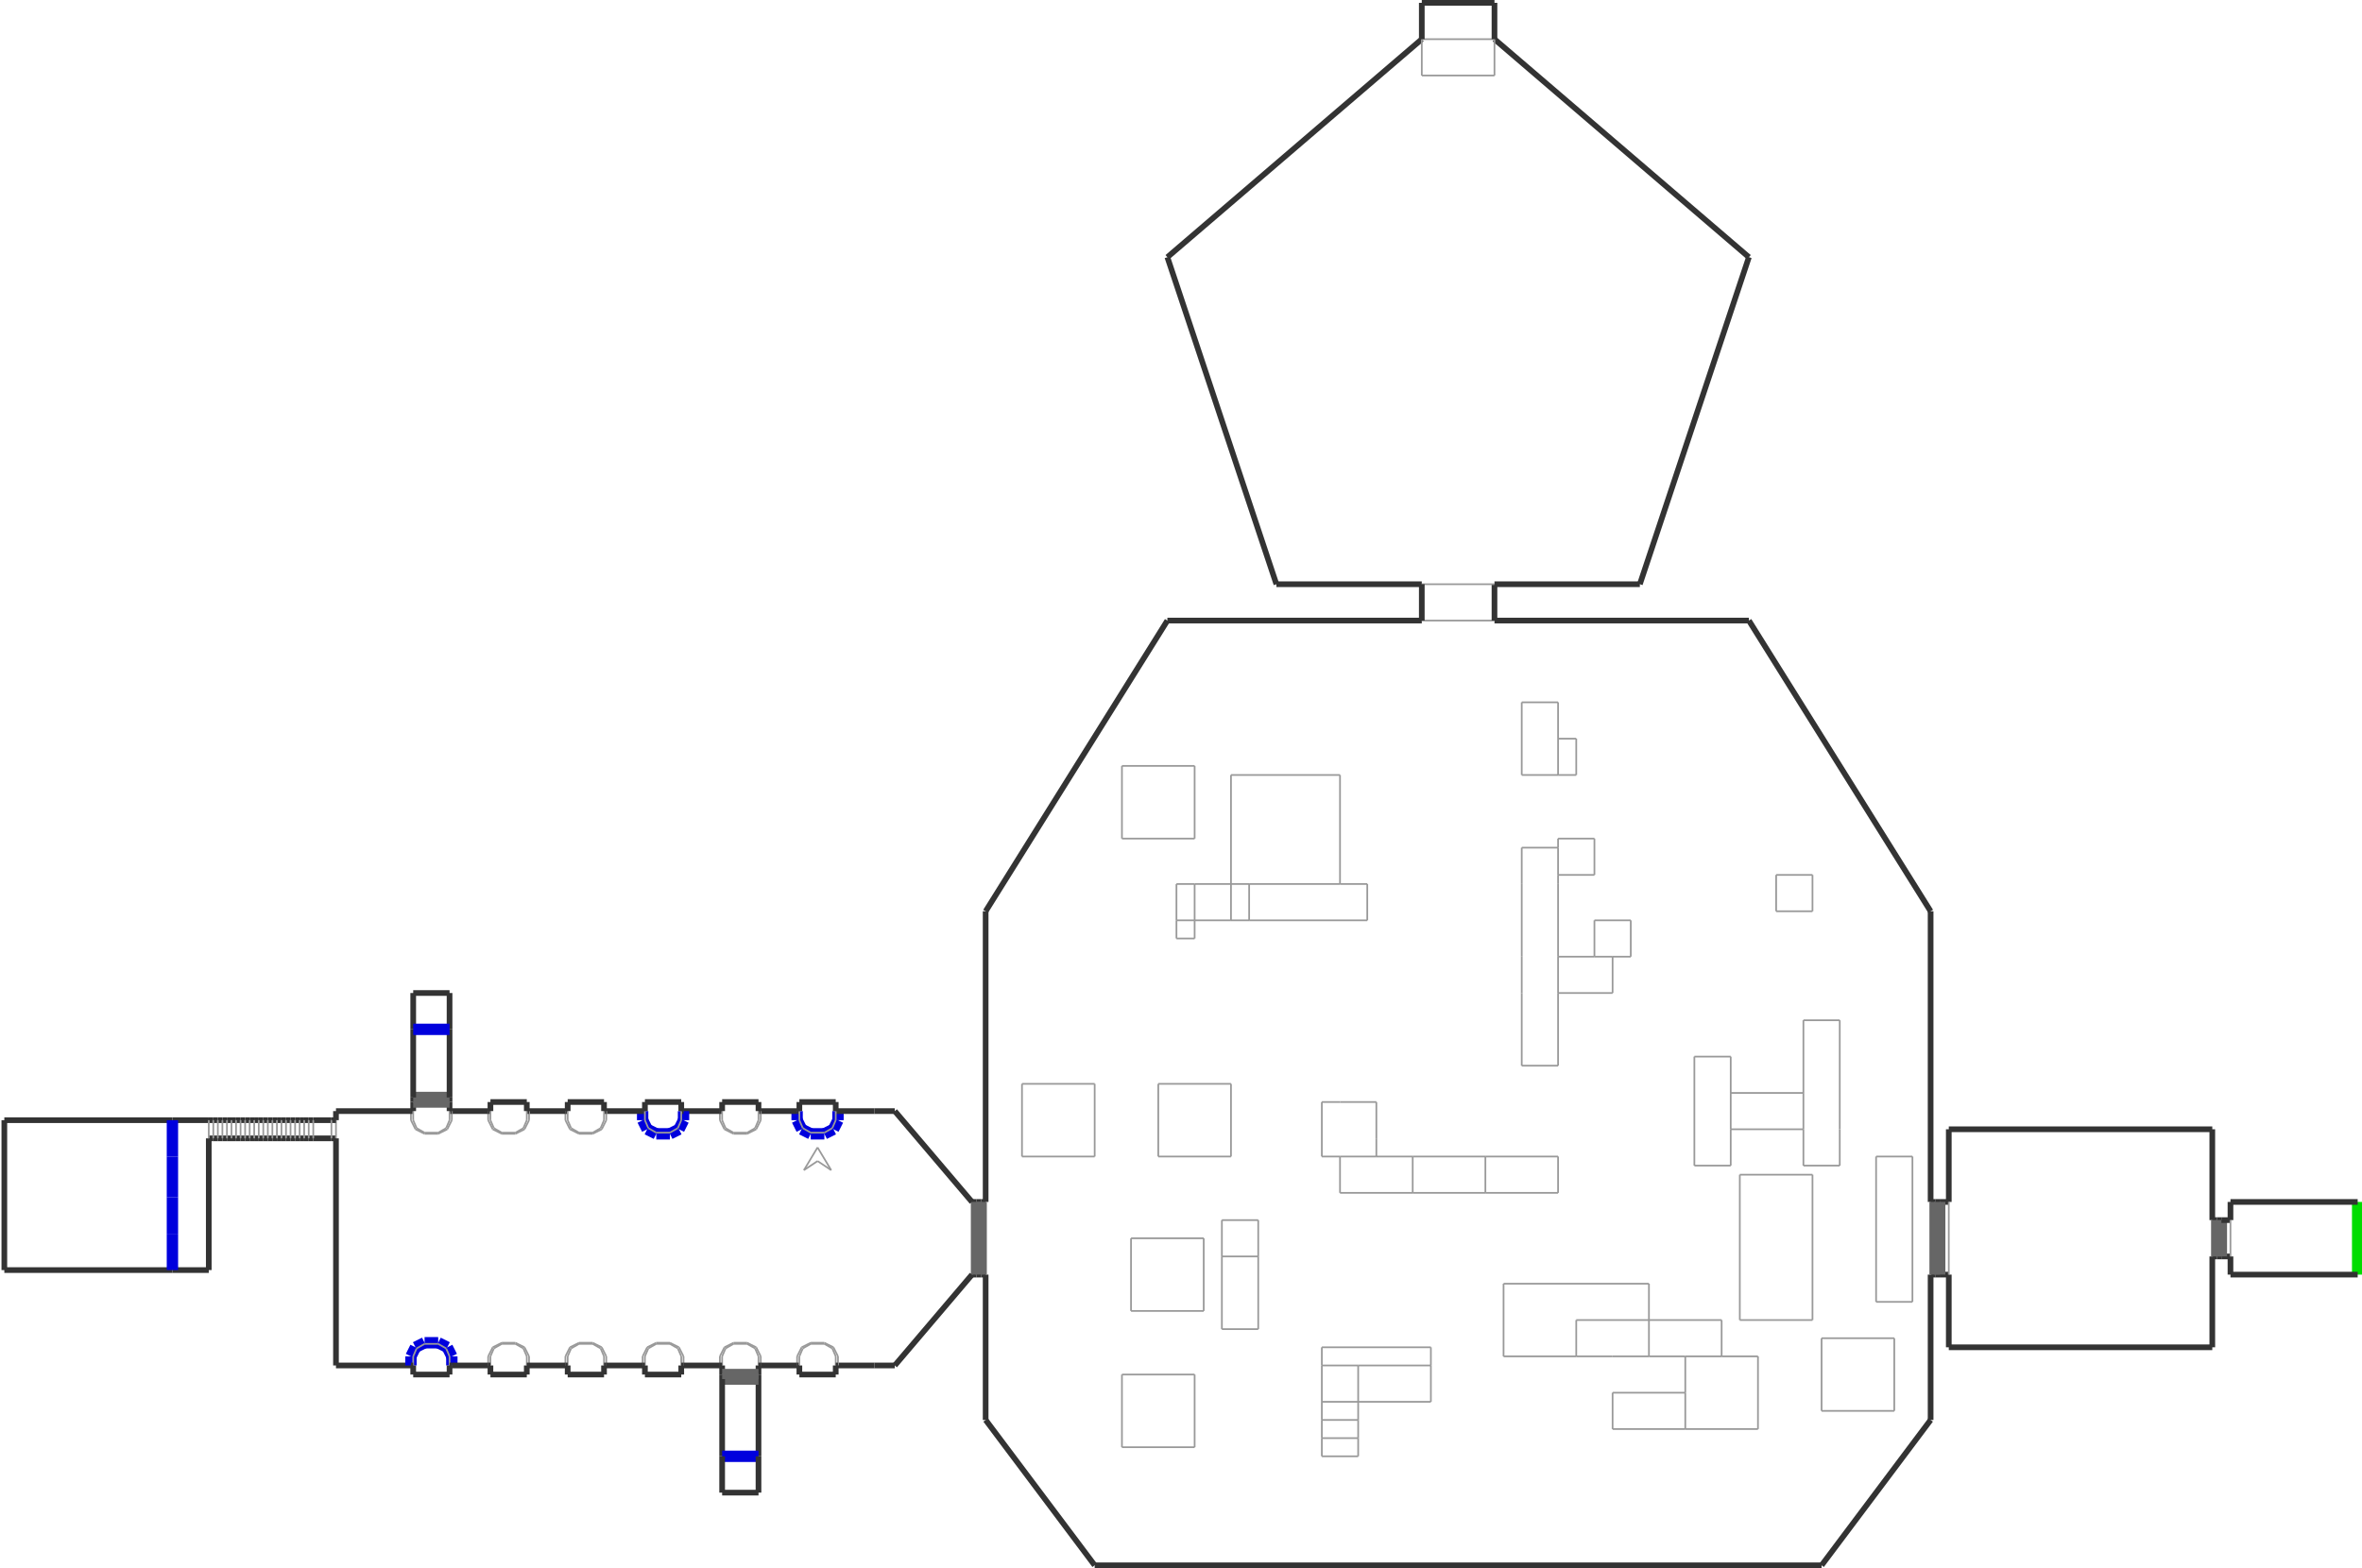 <?xml version="1.0" encoding="utf-8" ?>
<svg baseProfile="tiny" height="680" version="1.2" viewBox="0 0 4154 2762" width="1024" xmlns="http://www.w3.org/2000/svg" xmlns:ev="http://www.w3.org/2001/xml-events" xmlns:xlink="http://www.w3.org/1999/xlink"><defs /><line stroke="#333" stroke-width="10" x1="3077.0" x2="2629.0" y1="453.0" y2="69.0" /><line stroke="#333" stroke-width="10" x1="2885.0" x2="3077.0" y1="1029.0" y2="453.0" /><line stroke="#333" stroke-width="10" x1="2245.0" x2="2501.0" y1="1029.0" y2="1029.0" /><line stroke="#333" stroke-width="10" x1="2053.0" x2="2245.0" y1="453.0" y2="1029.0" /><line stroke="#999" stroke-width="3" x1="2629.0" x2="2501.0" y1="1093.0" y2="1093.0" /><line stroke="#333" stroke-width="10" x1="2629.0" x2="2629.0" y1="1093.0" y2="1029.0" /><line stroke="#999" stroke-width="3" x1="2501.0" x2="2629.0" y1="1029.0" y2="1029.0" /><line stroke="#333" stroke-width="10" x1="2501.0" x2="2501.0" y1="1029.0" y2="1093.0" /><line stroke="#333" stroke-width="10" x1="2629.0" x2="2885.0" y1="1029.0" y2="1029.0" /><line stroke="#333" stroke-width="10" x1="2501.0" x2="2053.0" y1="1093.0" y2="1093.0" /><line stroke="#333" stroke-width="10" x1="2053.0" x2="1733.0" y1="1093.0" y2="1605.0" /><line stroke="#333" stroke-width="10" x1="1733.0" x2="1733.0" y1="1605.0" y2="2117.0" /><line stroke="#333" stroke-width="10" x1="1733.0" x2="1925.0" y1="2501.0" y2="2757.0" /><line stroke="#333" stroke-width="10" x1="1925.0" x2="3205.0" y1="2757.0" y2="2757.0" /><line stroke="#333" stroke-width="10" x1="3205.0" x2="3397.0" y1="2757.0" y2="2501.0" /><line stroke="#333" stroke-width="10" x1="3397.0" x2="3397.0" y1="2501.0" y2="2245.0" /><line stroke="#333" stroke-width="10" x1="3397.0" x2="3077.0" y1="1605.0" y2="1093.0" /><line stroke="#333" stroke-width="10" x1="3077.0" x2="2629.0" y1="1093.0" y2="1093.0" /><line stroke="#333" stroke-width="10" x1="1709.0" x2="1717.0" y1="2245.0" y2="2245.0" /><line stroke="#999" stroke-width="3" x1="1733.0" x2="1733.0" y1="2117.0" y2="2245.0" /><line stroke="#333" stroke-width="10" x1="1733.0" x2="1725.0" y1="2117.0" y2="2117.0" /><line stroke="#999" stroke-width="3" x1="1709.0" x2="1709.0" y1="2117.0" y2="2245.0" /><line stroke="#333" stroke-width="10" x1="1733.0" x2="1733.0" y1="2245.0" y2="2501.0" /><line stroke="#333" stroke-width="10" x1="1725.0" x2="1733.0" y1="2245.0" y2="2245.0" /><line stroke="#333" stroke-width="10" x1="1725.0" x2="1717.0" y1="2117.0" y2="2117.0" /><line stroke="#666" stroke-width="20" x1="1725.0" x2="1725.0" y1="2117.0" y2="2245.0" /><line stroke="#333" stroke-width="10" x1="1717.0" x2="1725.0" y1="2245.0" y2="2245.0" /><line stroke="#333" stroke-width="10" x1="1717.0" x2="1709.0" y1="2117.0" y2="2117.0" /><line stroke="#666" stroke-width="20" x1="1717.0" x2="1717.0" y1="2245.0" y2="2117.0" /><line stroke="#333" stroke-width="10" x1="3397.0" x2="3405.0" y1="2245.0" y2="2245.0" /><line stroke="#333" stroke-width="10" x1="3429.0" x2="3413.0" y1="2117.0" y2="2117.0" /><line stroke="#999" stroke-width="3" x1="3397.0" x2="3397.0" y1="2245.0" y2="2117.0" /><line stroke="#333" stroke-width="10" x1="3397.0" x2="3397.0" y1="2117.0" y2="1605.0" /><line stroke="#333" stroke-width="10" x1="3405.0" x2="3413.0" y1="2245.0" y2="2245.0" /><line stroke="#333" stroke-width="10" x1="3405.0" x2="3397.0" y1="2117.0" y2="2117.0" /><line stroke="#666" stroke-width="20" x1="3405.0" x2="3405.0" y1="2245.0" y2="2117.0" /><line stroke="#333" stroke-width="10" x1="3413.0" x2="3405.0" y1="2117.0" y2="2117.0" /><line stroke="#333" stroke-width="10" x1="3413.0" x2="3429.0" y1="2245.0" y2="2245.0" /><line stroke="#666" stroke-width="20" x1="3413.0" x2="3413.0" y1="2117.0" y2="2245.0" /><line stroke="#333" stroke-width="10" x1="1573.0" x2="1709.0" y1="2405.0" y2="2245.0" /><line stroke="#333" stroke-width="10" x1="589.0" x2="721.0" y1="2405.0" y2="2405.0" /><line stroke="#333" stroke-width="10" x1="589.0" x2="589.0" y1="1957.0" y2="1973.0" /><line stroke="#333" stroke-width="10" x1="1573.0" x2="1537.0" y1="1957.0" y2="1957.0" /><line stroke="#333" stroke-width="10" x1="1709.0" x2="1573.0" y1="2117.0" y2="1957.0" /><line stroke="#999" stroke-width="3" x1="1465.0" x2="1473.0" y1="2373.0" y2="2389.0" /><line stroke="#999" stroke-width="3" x1="1449.0" x2="1465.0" y1="2365.0" y2="2373.0" /><line stroke="#999" stroke-width="3" x1="1425.0" x2="1449.0" y1="2365.0" y2="2365.0" /><line stroke="#999" stroke-width="3" x1="1409.0" x2="1425.0" y1="2373.0" y2="2365.0" /><line stroke="#999" stroke-width="3" x1="1401.0" x2="1401.0" y1="2405.0" y2="2389.0" /><line stroke="#333" stroke-width="10" x1="1473.0" x2="1537.0" y1="2405.0" y2="2405.0" /><line stroke="#333" stroke-width="10" x1="1401.0" x2="1405.0" y1="2405.0" y2="2405.0" /><line stroke="#999" stroke-width="3" x1="1401.0" x2="1409.0" y1="2389.0" y2="2373.0" /><line stroke="#999" stroke-width="3" x1="1473.0" x2="1473.0" y1="2389.0" y2="2405.0" /><line stroke="#999" stroke-width="3" x1="1405.0" x2="1405.0" y1="2389.0" y2="2405.0" /><line stroke="#999" stroke-width="3" x1="1411.0" x2="1405.0" y1="2375.0" y2="2389.0" /><line stroke="#999" stroke-width="3" x1="1449.0" x2="1425.0" y1="2367.0" y2="2367.0" /><line stroke="#999" stroke-width="3" x1="1469.0" x2="1463.0" y1="2389.0" y2="2375.0" /><line stroke="#999" stroke-width="3" x1="1469.0" x2="1469.0" y1="2405.0" y2="2389.0" /><line stroke="#333" stroke-width="10" x1="1405.0" x2="1405.0" y1="2405.0" y2="2421.0" /><line stroke="#333" stroke-width="10" x1="1469.0" x2="1473.0" y1="2405.0" y2="2405.0" /><line stroke="#999" stroke-width="3" x1="1329.0" x2="1337.0" y1="2373.0" y2="2389.0" /><line stroke="#999" stroke-width="3" x1="1313.0" x2="1329.0" y1="2365.0" y2="2373.0" /><line stroke="#999" stroke-width="3" x1="1289.0" x2="1313.0" y1="2365.0" y2="2365.0" /><line stroke="#999" stroke-width="3" x1="1273.0" x2="1289.0" y1="2373.0" y2="2365.0" /><line stroke="#999" stroke-width="3" x1="1265.0" x2="1265.0" y1="2405.0" y2="2389.0" /><line stroke="#999" stroke-width="3" x1="1265.0" x2="1273.0" y1="2389.0" y2="2373.0" /><line stroke="#999" stroke-width="3" x1="1337.0" x2="1337.0" y1="2389.0" y2="2405.0" /><line stroke="#999" stroke-width="3" x1="1269.0" x2="1269.0" y1="2389.0" y2="2405.0" /><line stroke="#999" stroke-width="3" x1="1313.0" x2="1289.0" y1="2367.0" y2="2367.0" /><line stroke="#999" stroke-width="3" x1="1333.0" x2="1327.0" y1="2389.0" y2="2375.0" /><line stroke="#999" stroke-width="3" x1="1333.0" x2="1333.0" y1="2405.0" y2="2389.0" /><line stroke="#333" stroke-width="10" x1="1337.0" x2="1401.0" y1="2405.0" y2="2405.0" /><line stroke="#333" stroke-width="10" x1="1265.0" x2="1269.0" y1="2405.0" y2="2405.0" /><line stroke="#333" stroke-width="10" x1="1269.0" x2="1269.0" y1="2405.0" y2="2421.0" /><line stroke="#333" stroke-width="10" x1="1333.0" x2="1337.0" y1="2405.0" y2="2405.0" /><line stroke="#999" stroke-width="3" x1="1193.0" x2="1201.0" y1="2373.0" y2="2389.0" /><line stroke="#999" stroke-width="3" x1="1177.0" x2="1193.0" y1="2365.0" y2="2373.0" /><line stroke="#999" stroke-width="3" x1="1153.0" x2="1177.0" y1="2365.0" y2="2365.0" /><line stroke="#999" stroke-width="3" x1="1137.0" x2="1153.0" y1="2373.0" y2="2365.0" /><line stroke="#999" stroke-width="3" x1="1129.0" x2="1129.0" y1="2405.0" y2="2389.0" /><line stroke="#999" stroke-width="3" x1="1129.0" x2="1137.0" y1="2389.0" y2="2373.0" /><line stroke="#999" stroke-width="3" x1="1201.0" x2="1201.0" y1="2389.0" y2="2405.0" /><line stroke="#999" stroke-width="3" x1="1133.0" x2="1133.0" y1="2389.0" y2="2405.0" /><line stroke="#999" stroke-width="3" x1="1139.0" x2="1133.0" y1="2375.0" y2="2389.0" /><line stroke="#999" stroke-width="3" x1="1191.0" x2="1177.0" y1="2375.0" y2="2367.0" /><line stroke="#999" stroke-width="3" x1="1197.0" x2="1191.0" y1="2389.0" y2="2375.0" /><line stroke="#999" stroke-width="3" x1="1197.0" x2="1197.0" y1="2405.0" y2="2389.0" /><line stroke="#333" stroke-width="10" x1="1201.0" x2="1265.0" y1="2405.0" y2="2405.0" /><line stroke="#333" stroke-width="10" x1="1129.0" x2="1133.0" y1="2405.0" y2="2405.0" /><line stroke="#333" stroke-width="10" x1="1133.0" x2="1133.0" y1="2405.0" y2="2421.0" /><line stroke="#333" stroke-width="10" x1="1197.0" x2="1201.0" y1="2405.0" y2="2405.0" /><line stroke="#999" stroke-width="3" x1="1057.0" x2="1065.0" y1="2373.0" y2="2389.0" /><line stroke="#999" stroke-width="3" x1="1041.0" x2="1057.0" y1="2365.0" y2="2373.0" /><line stroke="#999" stroke-width="3" x1="1017.0" x2="1041.0" y1="2365.0" y2="2365.0" /><line stroke="#999" stroke-width="3" x1="1001.0" x2="1017.0" y1="2373.0" y2="2365.0" /><line stroke="#999" stroke-width="3" x1="993.0" x2="993.0" y1="2405.0" y2="2389.0" /><line stroke="#999" stroke-width="3" x1="993.0" x2="1001.0" y1="2389.0" y2="2373.0" /><line stroke="#999" stroke-width="3" x1="1065.0" x2="1065.0" y1="2389.0" y2="2405.0" /><line stroke="#999" stroke-width="3" x1="997.0" x2="997.0" y1="2389.0" y2="2405.0" /><line stroke="#999" stroke-width="3" x1="1003.0" x2="997.0" y1="2375.0" y2="2389.0" /><line stroke="#999" stroke-width="3" x1="1055.0" x2="1041.0" y1="2375.0" y2="2367.0" /><line stroke="#999" stroke-width="3" x1="1061.0" x2="1055.0" y1="2389.0" y2="2375.0" /><line stroke="#999" stroke-width="3" x1="1061.0" x2="1061.0" y1="2405.0" y2="2389.0" /><line stroke="#333" stroke-width="10" x1="1065.0" x2="1129.0" y1="2405.0" y2="2405.0" /><line stroke="#333" stroke-width="10" x1="993.0" x2="997.0" y1="2405.0" y2="2405.0" /><line stroke="#333" stroke-width="10" x1="997.0" x2="997.0" y1="2405.0" y2="2421.0" /><line stroke="#333" stroke-width="10" x1="1061.0" x2="1065.0" y1="2405.0" y2="2405.0" /><line stroke="#999" stroke-width="3" x1="921.0" x2="929.0" y1="2373.0" y2="2389.0" /><line stroke="#999" stroke-width="3" x1="905.0" x2="921.0" y1="2365.0" y2="2373.0" /><line stroke="#999" stroke-width="3" x1="881.0" x2="905.0" y1="2365.0" y2="2365.0" /><line stroke="#999" stroke-width="3" x1="865.0" x2="881.0" y1="2373.0" y2="2365.0" /><line stroke="#999" stroke-width="3" x1="857.0" x2="857.0" y1="2405.0" y2="2389.0" /><line stroke="#999" stroke-width="3" x1="857.0" x2="865.0" y1="2389.0" y2="2373.0" /><line stroke="#999" stroke-width="3" x1="929.0" x2="929.0" y1="2389.0" y2="2405.0" /><line stroke="#999" stroke-width="3" x1="861.0" x2="861.0" y1="2389.0" y2="2405.0" /><line stroke="#999" stroke-width="3" x1="867.0" x2="861.0" y1="2375.0" y2="2389.0" /><line stroke="#999" stroke-width="3" x1="919.0" x2="905.0" y1="2375.0" y2="2367.0" /><line stroke="#999" stroke-width="3" x1="925.0" x2="919.0" y1="2389.0" y2="2375.0" /><line stroke="#999" stroke-width="3" x1="925.0" x2="925.0" y1="2405.0" y2="2389.0" /><line stroke="#333" stroke-width="10" x1="929.0" x2="993.0" y1="2405.0" y2="2405.0" /><line stroke="#333" stroke-width="10" x1="857.0" x2="861.0" y1="2405.0" y2="2405.0" /><line stroke="#333" stroke-width="10" x1="861.0" x2="861.0" y1="2405.0" y2="2421.0" /><line stroke="#333" stroke-width="10" x1="925.0" x2="929.0" y1="2405.0" y2="2405.0" /><line stroke="#00d" stroke-width="20" x1="785.0" x2="793.0" y1="2373.0" y2="2389.0" /><line stroke="#00d" stroke-width="20" x1="769.0" x2="785.0" y1="2365.0" y2="2373.0" /><line stroke="#00d" stroke-width="20" x1="745.0" x2="769.0" y1="2365.0" y2="2365.0" /><line stroke="#00d" stroke-width="20" x1="729.0" x2="745.0" y1="2373.0" y2="2365.0" /><line stroke="#00d" stroke-width="20" x1="721.0" x2="721.0" y1="2405.0" y2="2389.0" /><line stroke="#00d" stroke-width="20" x1="721.0" x2="729.0" y1="2389.0" y2="2373.0" /><line stroke="#00d" stroke-width="20" x1="793.0" x2="793.0" y1="2389.0" y2="2405.0" /><line stroke="#999" stroke-width="3" x1="725.0" x2="725.0" y1="2389.0" y2="2405.0" /><line stroke="#999" stroke-width="3" x1="731.0" x2="725.0" y1="2375.0" y2="2389.0" /><line stroke="#999" stroke-width="3" x1="783.0" x2="769.0" y1="2375.0" y2="2367.0" /><line stroke="#999" stroke-width="3" x1="789.0" x2="783.0" y1="2389.0" y2="2375.0" /><line stroke="#999" stroke-width="3" x1="789.0" x2="789.0" y1="2405.0" y2="2389.0" /><line stroke="#333" stroke-width="10" x1="793.0" x2="857.0" y1="2405.0" y2="2405.0" /><line stroke="#333" stroke-width="10" x1="721.0" x2="725.0" y1="2405.0" y2="2405.0" /><line stroke="#333" stroke-width="10" x1="725.0" x2="725.0" y1="2405.0" y2="2421.0" /><line stroke="#333" stroke-width="10" x1="789.0" x2="793.0" y1="2405.0" y2="2405.0" /><line stroke="#999" stroke-width="3" x1="2101.0" x2="2101.0" y1="1349.0" y2="1477.0" /><line stroke="#999" stroke-width="3" x1="1973.0" x2="2101.0" y1="1349.0" y2="1349.0" /><line stroke="#999" stroke-width="3" x1="1973.0" x2="1973.0" y1="1477.0" y2="1349.0" /><line stroke="#999" stroke-width="3" x1="2101.0" x2="1973.0" y1="1477.0" y2="1477.0" /><line stroke="#999" stroke-width="3" x1="2069.0" x2="2069.0" y1="1653.0" y2="1621.0" /><line stroke="#999" stroke-width="3" x1="2101.0" x2="2069.0" y1="1653.0" y2="1653.0" /><line stroke="#999" stroke-width="3" x1="2101.0" x2="2101.0" y1="1621.0" y2="1653.0" /><line stroke="#999" stroke-width="3" x1="2405.0" x2="2197.0" y1="1621.0" y2="1621.0" /><line stroke="#999" stroke-width="3" x1="2405.0" x2="2405.0" y1="1557.0" y2="1621.0" /><line stroke="#999" stroke-width="3" x1="2357.0" x2="2405.0" y1="1557.0" y2="1557.0" /><line stroke="#999" stroke-width="3" x1="2101.0" x2="2101.0" y1="1557.0" y2="1621.0" /><line stroke="#999" stroke-width="3" x1="2165.0" x2="2197.0" y1="1557.0" y2="1557.0" /><line stroke="#999" stroke-width="3" x1="2357.0" x2="2357.0" y1="1365.0" y2="1557.0" /><line stroke="#999" stroke-width="3" x1="2165.0" x2="2357.0" y1="1365.0" y2="1365.0" /><line stroke="#999" stroke-width="3" x1="2165.0" x2="2165.0" y1="1557.0" y2="1365.0" /><line stroke="#999" stroke-width="3" x1="2101.0" x2="2165.0" y1="1557.0" y2="1557.0" /><line stroke="#999" stroke-width="3" x1="2741.0" x2="2677.0" y1="1877.0" y2="1877.0" /><line stroke="#999" stroke-width="3" x1="2741.0" x2="2741.0" y1="1749.0" y2="1877.0" /><line stroke="#999" stroke-width="3" x1="2741.0" x2="2677.0" y1="1493.0" y2="1493.0" /><line stroke="#999" stroke-width="3" x1="2677.0" x2="2677.0" y1="1877.0" y2="1749.0" /><line stroke="#999" stroke-width="3" x1="2837.0" x2="2741.0" y1="1749.0" y2="1749.0" /><line stroke="#999" stroke-width="3" x1="2837.0" x2="2837.0" y1="1685.0" y2="1749.0" /><line stroke="#999" stroke-width="3" x1="2741.0" x2="2741.0" y1="1685.0" y2="1749.0" /><line stroke="#999" stroke-width="3" x1="2741.0" x2="2741.0" y1="1541.0" y2="1557.0" /><line stroke="#999" stroke-width="3" x1="2837.0" x2="2805.0" y1="1685.0" y2="1685.0" /><line stroke="#999" stroke-width="3" x1="2869.0" x2="2869.0" y1="1621.0" y2="1685.0" /><line stroke="#999" stroke-width="3" x1="2805.0" x2="2869.0" y1="1621.0" y2="1621.0" /><line stroke="#999" stroke-width="3" x1="2805.0" x2="2805.0" y1="1685.0" y2="1621.0" /><line stroke="#999" stroke-width="3" x1="2741.0" x2="2805.0" y1="1685.0" y2="1685.0" /><line stroke="#999" stroke-width="3" x1="2869.0" x2="2837.0" y1="1685.0" y2="1685.0" /><line stroke="#999" stroke-width="3" x1="2805.0" x2="2741.0" y1="1541.0" y2="1541.0" /><line stroke="#999" stroke-width="3" x1="2805.0" x2="2805.0" y1="1477.0" y2="1541.0" /><line stroke="#999" stroke-width="3" x1="2741.0" x2="2805.0" y1="1477.0" y2="1477.0" /><line stroke="#999" stroke-width="3" x1="2741.0" x2="2741.0" y1="1493.0" y2="1477.0" /><line stroke="#999" stroke-width="3" x1="2741.0" x2="2741.0" y1="1493.0" y2="1541.0" /><line stroke="#999" stroke-width="3" x1="2773.0" x2="2741.0" y1="1365.0" y2="1365.0" /><line stroke="#999" stroke-width="3" x1="2773.0" x2="2773.0" y1="1301.0" y2="1365.0" /><line stroke="#999" stroke-width="3" x1="2677.0" x2="2741.0" y1="1237.0" y2="1237.0" /><line stroke="#999" stroke-width="3" x1="2677.0" x2="2677.0" y1="1365.0" y2="1237.0" /><line stroke="#999" stroke-width="3" x1="2357.0" x2="2325.0" y1="2037.0" y2="2037.0" /><line stroke="#999" stroke-width="3" x1="2421.0" x2="2421.0" y1="1941.0" y2="2005.0" /><line stroke="#999" stroke-width="3" x1="2325.0" x2="2357.0" y1="1941.0" y2="1941.0" /><line stroke="#999" stroke-width="3" x1="2325.0" x2="2325.0" y1="2037.0" y2="1941.0" /><line stroke="#999" stroke-width="3" x1="2741.0" x2="2613.0" y1="2101.0" y2="2101.0" /><line stroke="#999" stroke-width="3" x1="2741.0" x2="2741.0" y1="2037.0" y2="2101.0" /><line stroke="#999" stroke-width="3" x1="2421.0" x2="2485.0" y1="2037.0" y2="2037.0" /><line stroke="#999" stroke-width="3" x1="2357.0" x2="2357.0" y1="2037.0" y2="2101.0" /><line stroke="#999" stroke-width="3" x1="2421.0" x2="2357.0" y1="2037.0" y2="2037.0" /><line stroke="#999" stroke-width="3" x1="3237.0" x2="3173.0" y1="2053.0" y2="2053.0" /><line stroke="#999" stroke-width="3" x1="3237.0" x2="3237.0" y1="1797.0" y2="1989.0" /><line stroke="#999" stroke-width="3" x1="3173.0" x2="3237.0" y1="1797.0" y2="1797.0" /><line stroke="#999" stroke-width="3" x1="3173.0" x2="3173.0" y1="1925.0" y2="1797.0" /><line stroke="#999" stroke-width="3" x1="3045.0" x2="2981.0" y1="2053.0" y2="2053.0" /><line stroke="#999" stroke-width="3" x1="3045.0" x2="3045.0" y1="1989.0" y2="2053.0" /><line stroke="#999" stroke-width="3" x1="2981.0" x2="3045.0" y1="1861.0" y2="1861.0" /><line stroke="#999" stroke-width="3" x1="2981.0" x2="2981.0" y1="2053.0" y2="1861.0" /><line stroke="#999" stroke-width="3" x1="3173.0" x2="3045.0" y1="1989.0" y2="1989.0" /><line stroke="#999" stroke-width="3" x1="3173.0" x2="3173.0" y1="1989.0" y2="1925.0" /><line stroke="#999" stroke-width="3" x1="3045.0" x2="3173.0" y1="1925.0" y2="1925.0" /><line stroke="#999" stroke-width="3" x1="3045.0" x2="3045.0" y1="1925.0" y2="1989.0" /><line stroke="#999" stroke-width="3" x1="3173.0" x2="3173.0" y1="2053.0" y2="1989.0" /><line stroke="#999" stroke-width="3" x1="3045.0" x2="3045.0" y1="1861.0" y2="1925.0" /><line stroke="#999" stroke-width="3" x1="3189.0" x2="3125.0" y1="1605.0" y2="1605.0" /><line stroke="#999" stroke-width="3" x1="3189.0" x2="3189.0" y1="1541.0" y2="1605.0" /><line stroke="#999" stroke-width="3" x1="3125.0" x2="3189.0" y1="1541.0" y2="1541.0" /><line stroke="#999" stroke-width="3" x1="3125.0" x2="3125.0" y1="1605.0" y2="1541.0" /><line stroke="#999" stroke-width="3" x1="3365.0" x2="3301.0" y1="2293.0" y2="2293.0" /><line stroke="#999" stroke-width="3" x1="3365.0" x2="3365.0" y1="2037.0" y2="2293.0" /><line stroke="#999" stroke-width="3" x1="3301.0" x2="3365.0" y1="2037.0" y2="2037.0" /><line stroke="#999" stroke-width="3" x1="3301.0" x2="3301.0" y1="2293.0" y2="2037.0" /><line stroke="#999" stroke-width="3" x1="3333.0" x2="3205.0" y1="2485.0" y2="2485.0" /><line stroke="#999" stroke-width="3" x1="3333.0" x2="3333.0" y1="2357.0" y2="2485.0" /><line stroke="#999" stroke-width="3" x1="3205.0" x2="3333.0" y1="2357.0" y2="2357.0" /><line stroke="#999" stroke-width="3" x1="3205.0" x2="3205.0" y1="2485.0" y2="2357.0" /><line stroke="#999" stroke-width="3" x1="3189.0" x2="3061.0" y1="2325.0" y2="2325.0" /><line stroke="#999" stroke-width="3" x1="3189.0" x2="3189.0" y1="2069.0" y2="2325.0" /><line stroke="#999" stroke-width="3" x1="3061.0" x2="3189.0" y1="2069.0" y2="2069.0" /><line stroke="#999" stroke-width="3" x1="3061.0" x2="3061.0" y1="2325.0" y2="2069.0" /><line stroke="#999" stroke-width="3" x1="2901.0" x2="2837.0" y1="2389.0" y2="2389.0" /><line stroke="#999" stroke-width="3" x1="2645.0" x2="2901.0" y1="2261.0" y2="2261.0" /><line stroke="#999" stroke-width="3" x1="2645.0" x2="2645.0" y1="2389.0" y2="2261.0" /><line stroke="#999" stroke-width="3" x1="2965.0" x2="2901.0" y1="2389.0" y2="2389.0" /><line stroke="#999" stroke-width="3" x1="3029.0" x2="3029.0" y1="2325.0" y2="2389.0" /><line stroke="#999" stroke-width="3" x1="2901.0" x2="3029.0" y1="2325.0" y2="2325.0" /><line stroke="#999" stroke-width="3" x1="2901.0" x2="2901.0" y1="2389.0" y2="2325.0" /><line stroke="#999" stroke-width="3" x1="2901.0" x2="2901.0" y1="2261.0" y2="2325.0" /><line stroke="#999" stroke-width="3" x1="3029.0" x2="3093.0" y1="2389.0" y2="2389.0" /><line stroke="#999" stroke-width="3" x1="3093.0" x2="3093.0" y1="2389.0" y2="2517.0" /><line stroke="#999" stroke-width="3" x1="3093.0" x2="2965.0" y1="2517.0" y2="2517.0" /><line stroke="#999" stroke-width="3" x1="2965.0" x2="2965.0" y1="2453.0" y2="2389.0" /><line stroke="#999" stroke-width="3" x1="3029.0" x2="2965.0" y1="2389.0" y2="2389.0" /><line stroke="#999" stroke-width="3" x1="2965.0" x2="2837.0" y1="2517.0" y2="2517.0" /><line stroke="#999" stroke-width="3" x1="2837.0" x2="2837.0" y1="2517.0" y2="2453.0" /><line stroke="#999" stroke-width="3" x1="2837.0" x2="2965.0" y1="2453.0" y2="2453.0" /><line stroke="#999" stroke-width="3" x1="2965.0" x2="2965.0" y1="2517.0" y2="2453.0" /><line stroke="#999" stroke-width="3" x1="2389.0" x2="2325.0" y1="2565.0" y2="2565.0" /><line stroke="#999" stroke-width="3" x1="2389.0" x2="2389.0" y1="2533.0" y2="2565.0" /><line stroke="#999" stroke-width="3" x1="2325.0" x2="2325.0" y1="2565.0" y2="2533.0" /><line stroke="#999" stroke-width="3" x1="2389.0" x2="2325.0" y1="2533.0" y2="2533.0" /><line stroke="#999" stroke-width="3" x1="2389.0" x2="2389.0" y1="2501.0" y2="2533.0" /><line stroke="#999" stroke-width="3" x1="2325.0" x2="2325.0" y1="2533.0" y2="2501.0" /><line stroke="#999" stroke-width="3" x1="2389.0" x2="2325.0" y1="2501.0" y2="2501.0" /><line stroke="#999" stroke-width="3" x1="2389.0" x2="2389.0" y1="2469.0" y2="2501.0" /><line stroke="#999" stroke-width="3" x1="2325.0" x2="2325.0" y1="2501.0" y2="2469.0" /><line stroke="#999" stroke-width="3" x1="2517.0" x2="2517.0" y1="2373.0" y2="2405.0" /><line stroke="#999" stroke-width="3" x1="2325.0" x2="2517.0" y1="2373.0" y2="2373.0" /><line stroke="#999" stroke-width="3" x1="2517.0" x2="2389.0" y1="2469.0" y2="2469.0" /><line stroke="#999" stroke-width="3" x1="2213.0" x2="2149.0" y1="2341.0" y2="2341.0" /><line stroke="#999" stroke-width="3" x1="2213.0" x2="2213.0" y1="2149.0" y2="2213.0" /><line stroke="#999" stroke-width="3" x1="2149.0" x2="2213.0" y1="2149.0" y2="2149.0" /><line stroke="#999" stroke-width="3" x1="2149.0" x2="2149.0" y1="2341.0" y2="2213.0" /><line stroke="#999" stroke-width="3" x1="2101.0" x2="1973.0" y1="2549.0" y2="2549.0" /><line stroke="#999" stroke-width="3" x1="1973.0" x2="1973.0" y1="2549.0" y2="2421.0" /><line stroke="#999" stroke-width="3" x1="1973.0" x2="2101.0" y1="2421.0" y2="2421.0" /><line stroke="#999" stroke-width="3" x1="2101.0" x2="2101.0" y1="2421.0" y2="2549.0" /><line stroke="#999" stroke-width="3" x1="2165.0" x2="2037.0" y1="2037.0" y2="2037.0" /><line stroke="#999" stroke-width="3" x1="2165.0" x2="2165.0" y1="1909.0" y2="2037.0" /><line stroke="#999" stroke-width="3" x1="2037.0" x2="2165.0" y1="1909.0" y2="1909.0" /><line stroke="#999" stroke-width="3" x1="2037.0" x2="2037.0" y1="2037.0" y2="1909.0" /><line stroke="#999" stroke-width="3" x1="2117.0" x2="1989.0" y1="2309.0" y2="2309.0" /><line stroke="#999" stroke-width="3" x1="2117.0" x2="2117.0" y1="2181.0" y2="2309.0" /><line stroke="#999" stroke-width="3" x1="1989.0" x2="2117.0" y1="2181.0" y2="2181.0" /><line stroke="#999" stroke-width="3" x1="1989.0" x2="1989.0" y1="2309.0" y2="2181.0" /><line stroke="#999" stroke-width="3" x1="1925.0" x2="1797.0" y1="2037.0" y2="2037.0" /><line stroke="#999" stroke-width="3" x1="1925.0" x2="1925.0" y1="1909.0" y2="2037.0" /><line stroke="#999" stroke-width="3" x1="1797.0" x2="1925.0" y1="1909.0" y2="1909.0" /><line stroke="#999" stroke-width="3" x1="1797.0" x2="1797.0" y1="2037.0" y2="1909.0" /><line stroke="#333" stroke-width="10" x1="2501.0" x2="2053.0" y1="69.0" y2="453.0" /><line stroke="#999" stroke-width="3" x1="2629.0" x2="2501.0" y1="133.0" y2="133.0" /><line stroke="#999" stroke-width="3" x1="2629.0" x2="2629.0" y1="69.0" y2="133.0" /><line stroke="#999" stroke-width="3" x1="2501.0" x2="2501.0" y1="133.0" y2="69.0" /><line stroke="#999" stroke-width="3" x1="2501.0" x2="2629.0" y1="69.0" y2="69.0" /><line stroke="#333" stroke-width="10" x1="2629.0" x2="2629.0" y1="69.0" y2="5.0" /><line stroke="#333" stroke-width="10" x1="2629.0" x2="2501.0" y1="5.0" y2="5.0" /><line stroke="#333" stroke-width="10" x1="2501.0" x2="2501.0" y1="5.0" y2="69.0" /><line stroke="#999" stroke-width="3" x1="2517.0" x2="2517.0" y1="2405.0" y2="2469.0" /><line stroke="#999" stroke-width="3" x1="2325.0" x2="2325.0" y1="2405.0" y2="2373.0" /><line stroke="#999" stroke-width="3" x1="2213.0" x2="2213.0" y1="2213.0" y2="2341.0" /><line stroke="#999" stroke-width="3" x1="2149.0" x2="2149.0" y1="2213.0" y2="2149.0" /><line stroke="#999" stroke-width="3" x1="2357.0" x2="2421.0" y1="1941.0" y2="1941.0" /><line stroke="#999" stroke-width="3" x1="2421.0" x2="2421.0" y1="2005.0" y2="2037.0" /><line stroke="#999" stroke-width="3" x1="2485.0" x2="2613.0" y1="2037.0" y2="2037.0" /><line stroke="#999" stroke-width="3" x1="2485.0" x2="2357.0" y1="2101.0" y2="2101.0" /><line stroke="#999" stroke-width="3" x1="2613.0" x2="2485.0" y1="2101.0" y2="2101.0" /><line stroke="#999" stroke-width="3" x1="2613.0" x2="2741.0" y1="2037.0" y2="2037.0" /><line stroke="#999" stroke-width="3" x1="2773.0" x2="2645.0" y1="2389.0" y2="2389.0" /><line stroke="#999" stroke-width="3" x1="2837.0" x2="2773.0" y1="2389.0" y2="2389.0" /><line stroke="#999" stroke-width="3" x1="3237.0" x2="3237.0" y1="1989.0" y2="2053.0" /><line stroke="#333" stroke-width="10" x1="1537.0" x2="1573.0" y1="2405.0" y2="2405.0" /><line stroke="#333" stroke-width="10" x1="1333.0" x2="1333.0" y1="2421.0" y2="2405.0" /><line stroke="#999" stroke-width="3" x1="1275.0" x2="1269.0" y1="2375.0" y2="2389.0" /><line stroke="#999" stroke-width="3" x1="1289.0" x2="1275.0" y1="2367.0" y2="2375.0" /><line stroke="#999" stroke-width="3" x1="1327.0" x2="1313.0" y1="2375.0" y2="2367.0" /><line stroke="#999" stroke-width="3" x1="1425.0" x2="1411.0" y1="2367.0" y2="2375.0" /><line stroke="#999" stroke-width="3" x1="1463.0" x2="1449.0" y1="2375.0" y2="2367.0" /><line stroke="#333" stroke-width="10" x1="1405.0" x2="1469.0" y1="2421.0" y2="2421.0" /><line stroke="#333" stroke-width="10" x1="1469.0" x2="1469.0" y1="2421.0" y2="2405.0" /><line stroke="#999" stroke-width="3" x1="1153.0" x2="1139.0" y1="2367.0" y2="2375.0" /><line stroke="#999" stroke-width="3" x1="1177.0" x2="1153.0" y1="2367.0" y2="2367.0" /><line stroke="#333" stroke-width="10" x1="1133.0" x2="1197.0" y1="2421.0" y2="2421.0" /><line stroke="#333" stroke-width="10" x1="1197.0" x2="1197.0" y1="2421.0" y2="2405.0" /><line stroke="#999" stroke-width="3" x1="1017.0" x2="1003.0" y1="2367.0" y2="2375.0" /><line stroke="#999" stroke-width="3" x1="1041.0" x2="1017.0" y1="2367.0" y2="2367.0" /><line stroke="#333" stroke-width="10" x1="997.0" x2="1061.0" y1="2421.0" y2="2421.0" /><line stroke="#333" stroke-width="10" x1="1061.0" x2="1061.0" y1="2421.0" y2="2405.0" /><line stroke="#999" stroke-width="3" x1="881.0" x2="867.0" y1="2367.0" y2="2375.0" /><line stroke="#999" stroke-width="3" x1="905.0" x2="881.0" y1="2367.0" y2="2367.0" /><line stroke="#333" stroke-width="10" x1="861.0" x2="925.0" y1="2421.0" y2="2421.0" /><line stroke="#333" stroke-width="10" x1="925.0" x2="925.0" y1="2421.0" y2="2405.0" /><line stroke="#999" stroke-width="3" x1="745.0" x2="731.0" y1="2367.0" y2="2375.0" /><line stroke="#999" stroke-width="3" x1="769.0" x2="745.0" y1="2367.0" y2="2367.0" /><line stroke="#333" stroke-width="10" x1="789.0" x2="789.0" y1="2421.0" y2="2405.0" /><line stroke="#333" stroke-width="10" x1="725.0" x2="789.0" y1="2421.0" y2="2421.0" /><line stroke="#00d" stroke-width="20" x1="1473.0" x2="1473.0" y1="1957.0" y2="1973.0" /><line stroke="#00d" stroke-width="20" x1="1473.0" x2="1465.0" y1="1973.0" y2="1989.0" /><line stroke="#00d" stroke-width="20" x1="1465.0" x2="1449.0" y1="1989.0" y2="1997.0" /><line stroke="#00d" stroke-width="20" x1="1449.0" x2="1425.0" y1="1997.0" y2="1997.0" /><line stroke="#00d" stroke-width="20" x1="1425.0" x2="1409.0" y1="1997.0" y2="1989.0" /><line stroke="#00d" stroke-width="20" x1="1409.0" x2="1401.0" y1="1989.0" y2="1973.0" /><line stroke="#00d" stroke-width="20" x1="1401.0" x2="1401.0" y1="1973.0" y2="1957.0" /><line stroke="#333" stroke-width="10" x1="1473.0" x2="1469.0" y1="1957.0" y2="1957.0" /><line stroke="#333" stroke-width="10" x1="1401.0" x2="1337.0" y1="1957.0" y2="1957.0" /><line stroke="#999" stroke-width="3" x1="1405.0" x2="1411.0" y1="1973.0" y2="1987.0" /><line stroke="#999" stroke-width="3" x1="1411.0" x2="1425.0" y1="1987.0" y2="1995.0" /><line stroke="#999" stroke-width="3" x1="1425.0" x2="1449.0" y1="1995.0" y2="1995.0" /><line stroke="#999" stroke-width="3" x1="1449.0" x2="1463.0" y1="1995.0" y2="1987.0" /><line stroke="#999" stroke-width="3" x1="1463.0" x2="1469.0" y1="1987.0" y2="1973.0" /><line stroke="#999" stroke-width="3" x1="1469.0" x2="1469.0" y1="1973.0" y2="1957.0" /><line stroke="#333" stroke-width="10" x1="1405.0" x2="1401.0" y1="1957.0" y2="1957.0" /><line stroke="#333" stroke-width="10" x1="1469.0" x2="1469.0" y1="1957.0" y2="1941.0" /><line stroke="#999" stroke-width="3" x1="1405.0" x2="1405.0" y1="1957.0" y2="1973.0" /><line stroke="#999" stroke-width="3" x1="1337.0" x2="1337.0" y1="1957.0" y2="1973.0" /><line stroke="#999" stroke-width="3" x1="1337.0" x2="1329.0" y1="1973.0" y2="1989.0" /><line stroke="#999" stroke-width="3" x1="1329.0" x2="1313.0" y1="1989.0" y2="1997.0" /><line stroke="#999" stroke-width="3" x1="1313.0" x2="1289.0" y1="1997.0" y2="1997.0" /><line stroke="#999" stroke-width="3" x1="1289.0" x2="1273.0" y1="1997.0" y2="1989.0" /><line stroke="#999" stroke-width="3" x1="1273.0" x2="1265.0" y1="1989.0" y2="1973.0" /><line stroke="#999" stroke-width="3" x1="1265.0" x2="1265.0" y1="1973.0" y2="1957.0" /><line stroke="#333" stroke-width="10" x1="1337.0" x2="1333.0" y1="1957.0" y2="1957.0" /><line stroke="#999" stroke-width="3" x1="1269.0" x2="1275.0" y1="1973.0" y2="1987.0" /><line stroke="#999" stroke-width="3" x1="1275.0" x2="1289.0" y1="1987.0" y2="1995.0" /><line stroke="#999" stroke-width="3" x1="1289.0" x2="1313.0" y1="1995.0" y2="1995.0" /><line stroke="#999" stroke-width="3" x1="1313.0" x2="1327.0" y1="1995.0" y2="1987.0" /><line stroke="#999" stroke-width="3" x1="1327.0" x2="1333.0" y1="1987.0" y2="1973.0" /><line stroke="#999" stroke-width="3" x1="1333.0" x2="1333.0" y1="1973.0" y2="1957.0" /><line stroke="#333" stroke-width="10" x1="1269.0" x2="1265.0" y1="1957.0" y2="1957.0" /><line stroke="#999" stroke-width="3" x1="1269.0" x2="1269.0" y1="1957.0" y2="1973.0" /><line stroke="#333" stroke-width="10" x1="1265.0" x2="1201.0" y1="1957.0" y2="1957.0" /><line stroke="#00d" stroke-width="20" x1="1201.0" x2="1201.0" y1="1957.0" y2="1973.0" /><line stroke="#00d" stroke-width="20" x1="1201.0" x2="1193.0" y1="1973.0" y2="1989.0" /><line stroke="#00d" stroke-width="20" x1="1193.0" x2="1177.0" y1="1989.0" y2="1997.0" /><line stroke="#00d" stroke-width="20" x1="1177.0" x2="1153.0" y1="1997.0" y2="1997.0" /><line stroke="#00d" stroke-width="20" x1="1153.0" x2="1137.0" y1="1997.0" y2="1989.0" /><line stroke="#00d" stroke-width="20" x1="1137.0" x2="1129.0" y1="1989.0" y2="1973.0" /><line stroke="#00d" stroke-width="20" x1="1129.0" x2="1129.0" y1="1973.0" y2="1957.0" /><line stroke="#333" stroke-width="10" x1="1201.0" x2="1197.0" y1="1957.0" y2="1957.0" /><line stroke="#999" stroke-width="3" x1="1133.0" x2="1139.0" y1="1973.0" y2="1987.0" /><line stroke="#999" stroke-width="3" x1="1139.0" x2="1153.0" y1="1987.0" y2="1995.0" /><line stroke="#999" stroke-width="3" x1="1153.0" x2="1177.0" y1="1995.0" y2="1995.0" /><line stroke="#999" stroke-width="3" x1="1177.0" x2="1191.0" y1="1995.0" y2="1987.0" /><line stroke="#999" stroke-width="3" x1="1191.0" x2="1197.0" y1="1987.0" y2="1973.0" /><line stroke="#999" stroke-width="3" x1="1197.0" x2="1197.0" y1="1973.0" y2="1957.0" /><line stroke="#333" stroke-width="10" x1="1133.0" x2="1129.0" y1="1957.0" y2="1957.0" /><line stroke="#999" stroke-width="3" x1="1133.0" x2="1133.0" y1="1957.0" y2="1973.0" /><line stroke="#333" stroke-width="10" x1="1129.0" x2="1065.0" y1="1957.0" y2="1957.0" /><line stroke="#999" stroke-width="3" x1="1065.0" x2="1065.0" y1="1957.0" y2="1973.0" /><line stroke="#999" stroke-width="3" x1="1065.0" x2="1057.0" y1="1973.0" y2="1989.0" /><line stroke="#999" stroke-width="3" x1="1057.0" x2="1041.0" y1="1989.0" y2="1997.0" /><line stroke="#999" stroke-width="3" x1="1041.0" x2="1017.0" y1="1997.0" y2="1997.0" /><line stroke="#999" stroke-width="3" x1="1017.0" x2="1001.0" y1="1997.0" y2="1989.0" /><line stroke="#999" stroke-width="3" x1="1001.0" x2="993.0" y1="1989.0" y2="1973.0" /><line stroke="#999" stroke-width="3" x1="993.0" x2="993.0" y1="1973.0" y2="1957.0" /><line stroke="#333" stroke-width="10" x1="1065.0" x2="1061.0" y1="1957.0" y2="1957.0" /><line stroke="#999" stroke-width="3" x1="997.0" x2="1003.0" y1="1973.0" y2="1987.0" /><line stroke="#999" stroke-width="3" x1="1003.0" x2="1017.0" y1="1987.0" y2="1995.0" /><line stroke="#999" stroke-width="3" x1="1017.0" x2="1041.0" y1="1995.0" y2="1995.0" /><line stroke="#999" stroke-width="3" x1="1041.0" x2="1055.0" y1="1995.0" y2="1987.0" /><line stroke="#999" stroke-width="3" x1="1055.0" x2="1061.0" y1="1987.0" y2="1973.0" /><line stroke="#999" stroke-width="3" x1="1061.0" x2="1061.0" y1="1973.0" y2="1957.0" /><line stroke="#333" stroke-width="10" x1="997.0" x2="993.0" y1="1957.0" y2="1957.0" /><line stroke="#999" stroke-width="3" x1="997.0" x2="997.0" y1="1957.0" y2="1973.0" /><line stroke="#333" stroke-width="10" x1="993.0" x2="929.0" y1="1957.0" y2="1957.0" /><line stroke="#999" stroke-width="3" x1="929.0" x2="929.0" y1="1957.0" y2="1973.0" /><line stroke="#999" stroke-width="3" x1="929.0" x2="921.0" y1="1973.0" y2="1989.0" /><line stroke="#999" stroke-width="3" x1="921.0" x2="905.0" y1="1989.0" y2="1997.0" /><line stroke="#999" stroke-width="3" x1="905.0" x2="881.0" y1="1997.0" y2="1997.0" /><line stroke="#999" stroke-width="3" x1="881.0" x2="865.0" y1="1997.0" y2="1989.0" /><line stroke="#999" stroke-width="3" x1="865.0" x2="857.0" y1="1989.0" y2="1973.0" /><line stroke="#999" stroke-width="3" x1="857.0" x2="857.0" y1="1973.0" y2="1957.0" /><line stroke="#333" stroke-width="10" x1="929.0" x2="925.0" y1="1957.0" y2="1957.0" /><line stroke="#999" stroke-width="3" x1="861.0" x2="867.0" y1="1973.0" y2="1987.0" /><line stroke="#999" stroke-width="3" x1="867.0" x2="881.0" y1="1987.0" y2="1995.0" /><line stroke="#999" stroke-width="3" x1="881.0" x2="905.0" y1="1995.0" y2="1995.0" /><line stroke="#999" stroke-width="3" x1="905.0" x2="919.0" y1="1995.0" y2="1987.0" /><line stroke="#999" stroke-width="3" x1="919.0" x2="925.0" y1="1987.0" y2="1973.0" /><line stroke="#999" stroke-width="3" x1="925.0" x2="925.0" y1="1973.0" y2="1957.0" /><line stroke="#333" stroke-width="10" x1="861.0" x2="857.0" y1="1957.0" y2="1957.0" /><line stroke="#999" stroke-width="3" x1="861.0" x2="861.0" y1="1957.0" y2="1973.0" /><line stroke="#333" stroke-width="10" x1="857.0" x2="793.0" y1="1957.0" y2="1957.0" /><line stroke="#999" stroke-width="3" x1="793.0" x2="793.0" y1="1957.0" y2="1973.0" /><line stroke="#999" stroke-width="3" x1="793.0" x2="785.0" y1="1973.0" y2="1989.0" /><line stroke="#999" stroke-width="3" x1="785.0" x2="769.0" y1="1989.0" y2="1997.0" /><line stroke="#999" stroke-width="3" x1="769.0" x2="745.0" y1="1997.0" y2="1997.0" /><line stroke="#999" stroke-width="3" x1="745.0" x2="729.0" y1="1997.0" y2="1989.0" /><line stroke="#999" stroke-width="3" x1="729.0" x2="721.0" y1="1989.0" y2="1973.0" /><line stroke="#999" stroke-width="3" x1="721.0" x2="721.0" y1="1973.0" y2="1957.0" /><line stroke="#333" stroke-width="10" x1="793.0" x2="789.0" y1="1957.0" y2="1957.0" /><line stroke="#999" stroke-width="3" x1="725.0" x2="731.0" y1="1973.0" y2="1987.0" /><line stroke="#999" stroke-width="3" x1="731.0" x2="745.0" y1="1987.0" y2="1995.0" /><line stroke="#999" stroke-width="3" x1="745.0" x2="769.0" y1="1995.0" y2="1995.0" /><line stroke="#999" stroke-width="3" x1="769.0" x2="783.0" y1="1995.0" y2="1987.0" /><line stroke="#999" stroke-width="3" x1="783.0" x2="789.0" y1="1987.0" y2="1973.0" /><line stroke="#999" stroke-width="3" x1="789.0" x2="789.0" y1="1973.0" y2="1957.0" /><line stroke="#333" stroke-width="10" x1="725.0" x2="721.0" y1="1957.0" y2="1957.0" /><line stroke="#999" stroke-width="3" x1="725.0" x2="725.0" y1="1957.0" y2="1973.0" /><line stroke="#333" stroke-width="10" x1="721.0" x2="589.0" y1="1957.0" y2="1957.0" /><line stroke="#333" stroke-width="10" x1="789.0" x2="789.0" y1="1957.0" y2="1941.0" /><line stroke="#333" stroke-width="10" x1="1061.0" x2="1061.0" y1="1957.0" y2="1941.0" /><line stroke="#333" stroke-width="10" x1="925.0" x2="925.0" y1="1957.0" y2="1941.0" /><line stroke="#333" stroke-width="10" x1="1197.0" x2="1197.0" y1="1957.0" y2="1941.0" /><line stroke="#333" stroke-width="10" x1="1333.0" x2="1333.0" y1="1957.0" y2="1941.0" /><line stroke="#333" stroke-width="10" x1="1405.0" x2="1405.0" y1="1941.0" y2="1957.0" /><line stroke="#333" stroke-width="10" x1="1469.0" x2="1405.0" y1="1941.0" y2="1941.0" /><line stroke="#333" stroke-width="10" x1="1333.0" x2="1269.0" y1="1941.0" y2="1941.0" /><line stroke="#333" stroke-width="10" x1="1269.0" x2="1269.0" y1="1941.0" y2="1957.0" /><line stroke="#333" stroke-width="10" x1="1197.0" x2="1133.0" y1="1941.0" y2="1941.0" /><line stroke="#333" stroke-width="10" x1="1133.0" x2="1133.0" y1="1941.0" y2="1957.0" /><line stroke="#333" stroke-width="10" x1="1061.0" x2="997.0" y1="1941.0" y2="1941.0" /><line stroke="#333" stroke-width="10" x1="997.0" x2="997.0" y1="1941.0" y2="1957.0" /><line stroke="#333" stroke-width="10" x1="925.0" x2="861.0" y1="1941.0" y2="1941.0" /><line stroke="#333" stroke-width="10" x1="861.0" x2="861.0" y1="1941.0" y2="1957.0" /><line stroke="#333" stroke-width="10" x1="725.0" x2="725.0" y1="1941.0" y2="1957.0" /><line stroke="#333" stroke-width="10" x1="1537.0" x2="1473.0" y1="1957.0" y2="1957.0" /><line stroke="#666" stroke-width="20" x1="789.0" x2="725.0" y1="1941.0" y2="1941.0" /><line stroke="#333" stroke-width="10" x1="789.0" x2="789.0" y1="1941.0" y2="1933.0" /><line stroke="#333" stroke-width="10" x1="725.0" x2="725.0" y1="1933.0" y2="1941.0" /><line stroke="#666" stroke-width="20" x1="725.0" x2="789.0" y1="1933.0" y2="1933.0" /><line stroke="#333" stroke-width="10" x1="789.0" x2="789.0" y1="1933.0" y2="1813.0" /><line stroke="#333" stroke-width="10" x1="789.0" x2="725.0" y1="1749.0" y2="1749.0" /><line stroke="#333" stroke-width="10" x1="725.0" x2="725.0" y1="1749.0" y2="1813.0" /><line stroke="#333" stroke-width="10" x1="725.0" x2="725.0" y1="1813.0" y2="1933.0" /><line stroke="#333" stroke-width="10" x1="789.0" x2="789.0" y1="1813.0" y2="1749.0" /><line stroke="#00d" stroke-width="20" x1="789.0" x2="725.0" y1="1813.0" y2="1813.0" /><line stroke="#333" stroke-width="10" x1="1333.0" x2="1333.0" y1="2429.0" y2="2421.0" /><line stroke="#666" stroke-width="20" x1="1269.0" x2="1333.0" y1="2421.0" y2="2421.0" /><line stroke="#333" stroke-width="10" x1="1269.0" x2="1269.0" y1="2421.0" y2="2429.0" /><line stroke="#333" stroke-width="10" x1="1333.0" x2="1333.0" y1="2565.0" y2="2429.0" /><line stroke="#666" stroke-width="20" x1="1333.0" x2="1269.0" y1="2429.0" y2="2429.0" /><line stroke="#333" stroke-width="10" x1="1269.0" x2="1269.0" y1="2429.0" y2="2565.0" /><line stroke="#00d" stroke-width="20" x1="1269.0" x2="1333.0" y1="2565.0" y2="2565.0" /><line stroke="#333" stroke-width="10" x1="1333.0" x2="1333.0" y1="2629.0" y2="2565.0" /><line stroke="#333" stroke-width="10" x1="1269.0" x2="1333.0" y1="2629.0" y2="2629.0" /><line stroke="#333" stroke-width="10" x1="1269.0" x2="1269.0" y1="2565.0" y2="2629.0" /><line stroke="#999" stroke-width="3" x1="2677.0" x2="2677.0" y1="1749.0" y2="1685.0" /><line stroke="#999" stroke-width="3" x1="2677.0" x2="2677.0" y1="1685.0" y2="1557.0" /><line stroke="#999" stroke-width="3" x1="2677.0" x2="2677.0" y1="1557.0" y2="1493.0" /><line stroke="#999" stroke-width="3" x1="2741.0" x2="2741.0" y1="1557.0" y2="1685.0" /><line stroke="#999" stroke-width="3" x1="2389.0" x2="2325.0" y1="2469.0" y2="2469.0" /><line stroke="#999" stroke-width="3" x1="2389.0" x2="2389.0" y1="2405.0" y2="2469.0" /><line stroke="#999" stroke-width="3" x1="2325.0" x2="2389.0" y1="2405.0" y2="2405.0" /><line stroke="#999" stroke-width="3" x1="2325.0" x2="2325.0" y1="2469.0" y2="2405.0" /><line stroke="#999" stroke-width="3" x1="2389.0" x2="2517.0" y1="2405.0" y2="2405.0" /><line stroke="#999" stroke-width="3" x1="2149.0" x2="2213.0" y1="2213.0" y2="2213.0" /><line stroke="#999" stroke-width="3" x1="2901.0" x2="2773.0" y1="2325.0" y2="2325.0" /><line stroke="#999" stroke-width="3" x1="2773.0" x2="2773.0" y1="2325.0" y2="2389.0" /><line stroke="#999" stroke-width="3" x1="2485.0" x2="2485.0" y1="2101.0" y2="2037.0" /><line stroke="#999" stroke-width="3" x1="2613.0" x2="2613.0" y1="2101.0" y2="2037.0" /><line stroke="#999" stroke-width="3" x1="2741.0" x2="2677.0" y1="1365.0" y2="1365.0" /><line stroke="#999" stroke-width="3" x1="2741.0" x2="2741.0" y1="1237.0" y2="1301.0" /><line stroke="#999" stroke-width="3" x1="2741.0" x2="2773.0" y1="1301.0" y2="1301.0" /><line stroke="#999" stroke-width="3" x1="2741.0" x2="2741.0" y1="1301.0" y2="1365.0" /><line stroke="#999" stroke-width="3" x1="2165.0" x2="2101.0" y1="1621.0" y2="1621.0" /><line stroke="#999" stroke-width="3" x1="2165.0" x2="2165.0" y1="1621.0" y2="1557.0" /><line stroke="#999" stroke-width="3" x1="2069.0" x2="2101.0" y1="1557.0" y2="1557.0" /><line stroke="#999" stroke-width="3" x1="2069.0" x2="2069.0" y1="1621.0" y2="1557.0" /><line stroke="#999" stroke-width="3" x1="2101.0" x2="2069.0" y1="1621.0" y2="1621.0" /><line stroke="#999" stroke-width="3" x1="2357.0" x2="2197.0" y1="1557.0" y2="1557.0" /><line stroke="#999" stroke-width="3" x1="2197.0" x2="2165.0" y1="1621.0" y2="1621.0" /><line stroke="#999" stroke-width="3" x1="2197.0" x2="2197.0" y1="1557.0" y2="1621.0" /><line stroke="#333" stroke-width="10" x1="581.0" x2="589.0" y1="2005.0" y2="2005.0" /><line stroke="#999" stroke-width="3" x1="589.0" x2="589.0" y1="1973.0" y2="2005.0" /><line stroke="#333" stroke-width="10" x1="589.0" x2="581.0" y1="1973.0" y2="1973.0" /><line stroke="#333" stroke-width="10" x1="589.0" x2="589.0" y1="2005.0" y2="2405.0" /><line stroke="#333" stroke-width="10" x1="549.0" x2="581.0" y1="2005.0" y2="2005.0" /><line stroke="#333" stroke-width="10" x1="581.0" x2="549.0" y1="1973.0" y2="1973.0" /><line stroke="#999" stroke-width="3" x1="581.0" x2="581.0" y1="2005.0" y2="1973.0" /><line stroke="#333" stroke-width="10" x1="541.0" x2="549.0" y1="2005.0" y2="2005.0" /><line stroke="#333" stroke-width="10" x1="549.0" x2="541.0" y1="1973.0" y2="1973.0" /><line stroke="#999" stroke-width="3" x1="549.0" x2="549.0" y1="2005.0" y2="1973.0" /><line stroke="#333" stroke-width="10" x1="533.0" x2="541.0" y1="2005.0" y2="2005.0" /><line stroke="#333" stroke-width="10" x1="541.0" x2="533.0" y1="1973.0" y2="1973.0" /><line stroke="#999" stroke-width="3" x1="541.0" x2="541.0" y1="2005.0" y2="1973.0" /><line stroke="#333" stroke-width="10" x1="525.0" x2="533.0" y1="2005.0" y2="2005.0" /><line stroke="#333" stroke-width="10" x1="533.0" x2="525.0" y1="1973.0" y2="1973.0" /><line stroke="#999" stroke-width="3" x1="533.0" x2="533.0" y1="2005.0" y2="1973.0" /><line stroke="#333" stroke-width="10" x1="517.0" x2="525.0" y1="2005.0" y2="2005.0" /><line stroke="#333" stroke-width="10" x1="525.0" x2="517.0" y1="1973.0" y2="1973.0" /><line stroke="#999" stroke-width="3" x1="525.0" x2="525.0" y1="2005.0" y2="1973.0" /><line stroke="#333" stroke-width="10" x1="509.0" x2="517.0" y1="2005.0" y2="2005.0" /><line stroke="#333" stroke-width="10" x1="517.0" x2="509.0" y1="1973.0" y2="1973.0" /><line stroke="#999" stroke-width="3" x1="517.0" x2="517.0" y1="2005.0" y2="1973.0" /><line stroke="#333" stroke-width="10" x1="501.0" x2="509.0" y1="2005.0" y2="2005.0" /><line stroke="#333" stroke-width="10" x1="509.0" x2="501.0" y1="1973.0" y2="1973.0" /><line stroke="#999" stroke-width="3" x1="509.0" x2="509.0" y1="2005.0" y2="1973.0" /><line stroke="#333" stroke-width="10" x1="493.0" x2="501.0" y1="2005.0" y2="2005.0" /><line stroke="#333" stroke-width="10" x1="501.0" x2="493.0" y1="1973.0" y2="1973.0" /><line stroke="#999" stroke-width="3" x1="501.0" x2="501.0" y1="2005.0" y2="1973.0" /><line stroke="#333" stroke-width="10" x1="485.0" x2="493.0" y1="2005.0" y2="2005.0" /><line stroke="#333" stroke-width="10" x1="493.0" x2="485.0" y1="1973.0" y2="1973.0" /><line stroke="#999" stroke-width="3" x1="493.0" x2="493.0" y1="2005.0" y2="1973.0" /><line stroke="#333" stroke-width="10" x1="477.0" x2="485.0" y1="2005.0" y2="2005.0" /><line stroke="#333" stroke-width="10" x1="485.0" x2="477.0" y1="1973.0" y2="1973.0" /><line stroke="#999" stroke-width="3" x1="485.0" x2="485.0" y1="2005.0" y2="1973.0" /><line stroke="#333" stroke-width="10" x1="477.0" x2="469.0" y1="1973.0" y2="1973.0" /><line stroke="#333" stroke-width="10" x1="469.0" x2="477.0" y1="2005.0" y2="2005.0" /><line stroke="#999" stroke-width="3" x1="477.0" x2="477.0" y1="2005.0" y2="1973.0" /><line stroke="#333" stroke-width="10" x1="461.0" x2="469.0" y1="2005.0" y2="2005.0" /><line stroke="#333" stroke-width="10" x1="469.0" x2="461.0" y1="1973.0" y2="1973.0" /><line stroke="#999" stroke-width="3" x1="469.0" x2="469.0" y1="2005.0" y2="1973.0" /><line stroke="#333" stroke-width="10" x1="461.0" x2="453.0" y1="1973.0" y2="1973.0" /><line stroke="#333" stroke-width="10" x1="453.0" x2="461.0" y1="2005.0" y2="2005.0" /><line stroke="#999" stroke-width="3" x1="461.0" x2="461.0" y1="2005.0" y2="1973.0" /><line stroke="#333" stroke-width="10" x1="445.0" x2="453.0" y1="2005.0" y2="2005.0" /><line stroke="#333" stroke-width="10" x1="453.0" x2="445.0" y1="1973.0" y2="1973.0" /><line stroke="#999" stroke-width="3" x1="453.0" x2="453.0" y1="2005.0" y2="1973.0" /><line stroke="#333" stroke-width="10" x1="445.0" x2="437.0" y1="1973.0" y2="1973.0" /><line stroke="#333" stroke-width="10" x1="437.0" x2="445.0" y1="2005.0" y2="2005.0" /><line stroke="#999" stroke-width="3" x1="445.0" x2="445.0" y1="2005.0" y2="1973.0" /><line stroke="#333" stroke-width="10" x1="437.0" x2="429.0" y1="1973.0" y2="1973.0" /><line stroke="#333" stroke-width="10" x1="429.0" x2="437.0" y1="2005.0" y2="2005.0" /><line stroke="#999" stroke-width="3" x1="437.0" x2="437.0" y1="2005.0" y2="1973.0" /><line stroke="#333" stroke-width="10" x1="421.0" x2="429.0" y1="2005.0" y2="2005.0" /><line stroke="#333" stroke-width="10" x1="429.0" x2="421.0" y1="1973.0" y2="1973.0" /><line stroke="#999" stroke-width="3" x1="429.0" x2="429.0" y1="2005.0" y2="1973.0" /><line stroke="#333" stroke-width="10" x1="421.0" x2="413.0" y1="1973.0" y2="1973.0" /><line stroke="#333" stroke-width="10" x1="413.0" x2="421.0" y1="2005.0" y2="2005.0" /><line stroke="#999" stroke-width="3" x1="421.0" x2="421.0" y1="2005.0" y2="1973.0" /><line stroke="#333" stroke-width="10" x1="405.0" x2="413.0" y1="2005.0" y2="2005.0" /><line stroke="#333" stroke-width="10" x1="413.0" x2="405.0" y1="1973.0" y2="1973.0" /><line stroke="#999" stroke-width="3" x1="413.0" x2="413.0" y1="2005.0" y2="1973.0" /><line stroke="#333" stroke-width="10" x1="405.0" x2="397.0" y1="1973.0" y2="1973.0" /><line stroke="#333" stroke-width="10" x1="397.0" x2="405.0" y1="2005.0" y2="2005.0" /><line stroke="#999" stroke-width="3" x1="405.0" x2="405.0" y1="2005.0" y2="1973.0" /><line stroke="#333" stroke-width="10" x1="389.0" x2="397.0" y1="2005.0" y2="2005.0" /><line stroke="#333" stroke-width="10" x1="397.0" x2="389.0" y1="1973.0" y2="1973.0" /><line stroke="#999" stroke-width="3" x1="397.0" x2="397.0" y1="2005.0" y2="1973.0" /><line stroke="#333" stroke-width="10" x1="381.0" x2="389.0" y1="2005.0" y2="2005.0" /><line stroke="#333" stroke-width="10" x1="389.0" x2="381.0" y1="1973.0" y2="1973.0" /><line stroke="#999" stroke-width="3" x1="389.0" x2="389.0" y1="2005.0" y2="1973.0" /><line stroke="#333" stroke-width="10" x1="381.0" x2="373.0" y1="1973.0" y2="1973.0" /><line stroke="#333" stroke-width="10" x1="373.0" x2="381.0" y1="2005.0" y2="2005.0" /><line stroke="#999" stroke-width="3" x1="381.0" x2="381.0" y1="2005.0" y2="1973.0" /><line stroke="#333" stroke-width="10" x1="365.0" x2="373.0" y1="2005.0" y2="2005.0" /><line stroke="#333" stroke-width="10" x1="373.0" x2="365.0" y1="1973.0" y2="1973.0" /><line stroke="#999" stroke-width="3" x1="373.0" x2="373.0" y1="2005.0" y2="1973.0" /><line stroke="#333" stroke-width="10" x1="365.0" x2="301.0" y1="1973.0" y2="1973.0" /><line stroke="#333" stroke-width="10" x1="5.0" x2="5.0" y1="1973.0" y2="2237.0" /><line stroke="#333" stroke-width="10" x1="5.0" x2="301.0" y1="2237.0" y2="2237.0" /><line stroke="#333" stroke-width="10" x1="365.0" x2="365.0" y1="2237.0" y2="2005.0" /><line stroke="#999" stroke-width="3" x1="365.0" x2="365.0" y1="2005.0" y2="1973.0" /><line stroke="#333" stroke-width="10" x1="301.0" x2="365.0" y1="2237.0" y2="2237.0" /><line stroke="#333" stroke-width="10" x1="301.0" x2="5.0" y1="1973.0" y2="1973.0" /><line stroke="#00d" stroke-width="20" x1="301.0" x2="301.0" y1="2237.0" y2="2173.0" /><line stroke="#999" stroke-width="3" x1="1413.0" x2="1437.0" y1="2061.0" y2="2021.0" /><line stroke="#999" stroke-width="3" x1="1437.0" x2="1413.0" y1="2045.0" y2="2061.0" /><line stroke="#999" stroke-width="3" x1="1461.0" x2="1437.0" y1="2061.0" y2="2045.0" /><line stroke="#999" stroke-width="3" x1="1437.0" x2="1461.0" y1="2021.0" y2="2061.0" /><line stroke="#333" stroke-width="10" x1="3429.0" x2="3893.0" y1="2373.0" y2="2373.0" /><line stroke="#333" stroke-width="10" x1="3893.0" x2="3893.0" y1="2373.0" y2="2213.0" /><line stroke="#333" stroke-width="10" x1="3893.0" x2="3429.0" y1="1989.0" y2="1989.0" /><line stroke="#333" stroke-width="10" x1="3429.0" x2="3429.0" y1="1989.0" y2="2117.0" /><line stroke="#333" stroke-width="10" x1="3429.0" x2="3429.0" y1="2245.0" y2="2373.0" /><line stroke="#999" stroke-width="3" x1="3429.0" x2="3429.0" y1="2117.0" y2="2245.0" /><line stroke="#333" stroke-width="10" x1="3893.0" x2="3901.0" y1="2213.0" y2="2213.0" /><line stroke="#0d0" stroke-width="20" x1="4149.0" x2="4149.0" y1="2245.0" y2="2117.0" /><line stroke="#333" stroke-width="10" x1="4149.0" x2="3925.0" y1="2117.0" y2="2117.0" /><line stroke="#999" stroke-width="3" x1="3893.0" x2="3893.0" y1="2213.0" y2="2149.0" /><line stroke="#333" stroke-width="10" x1="3893.0" x2="3893.0" y1="2149.0" y2="1989.0" /><line stroke="#333" stroke-width="10" x1="3901.0" x2="3909.0" y1="2213.0" y2="2213.0" /><line stroke="#333" stroke-width="10" x1="3901.0" x2="3893.0" y1="2149.0" y2="2149.0" /><line stroke="#666" stroke-width="20" x1="3901.0" x2="3901.0" y1="2213.0" y2="2149.0" /><line stroke="#333" stroke-width="10" x1="3909.0" x2="3901.0" y1="2149.0" y2="2149.0" /><line stroke="#333" stroke-width="10" x1="3909.0" x2="3925.0" y1="2213.0" y2="2213.0" /><line stroke="#666" stroke-width="20" x1="3909.0" x2="3909.0" y1="2149.0" y2="2213.0" /><line stroke="#333" stroke-width="10" x1="3925.0" x2="4149.0" y1="2245.0" y2="2245.0" /><line stroke="#333" stroke-width="10" x1="3925.0" x2="3925.0" y1="2117.0" y2="2149.0" /><line stroke="#333" stroke-width="10" x1="3925.0" x2="3925.0" y1="2213.0" y2="2245.0" /><line stroke="#333" stroke-width="10" x1="3925.0" x2="3909.0" y1="2149.0" y2="2149.0" /><line stroke="#999" stroke-width="3" x1="3925.0" x2="3925.0" y1="2149.0" y2="2213.0" /><line stroke="#00d" stroke-width="20" x1="301.0" x2="301.0" y1="2109.0" y2="2037.0" /><line stroke="#00d" stroke-width="20" x1="301.0" x2="301.0" y1="2037.0" y2="1973.0" /><line stroke="#00d" stroke-width="20" x1="301.0" x2="301.0" y1="2173.0" y2="2109.0" /></svg>